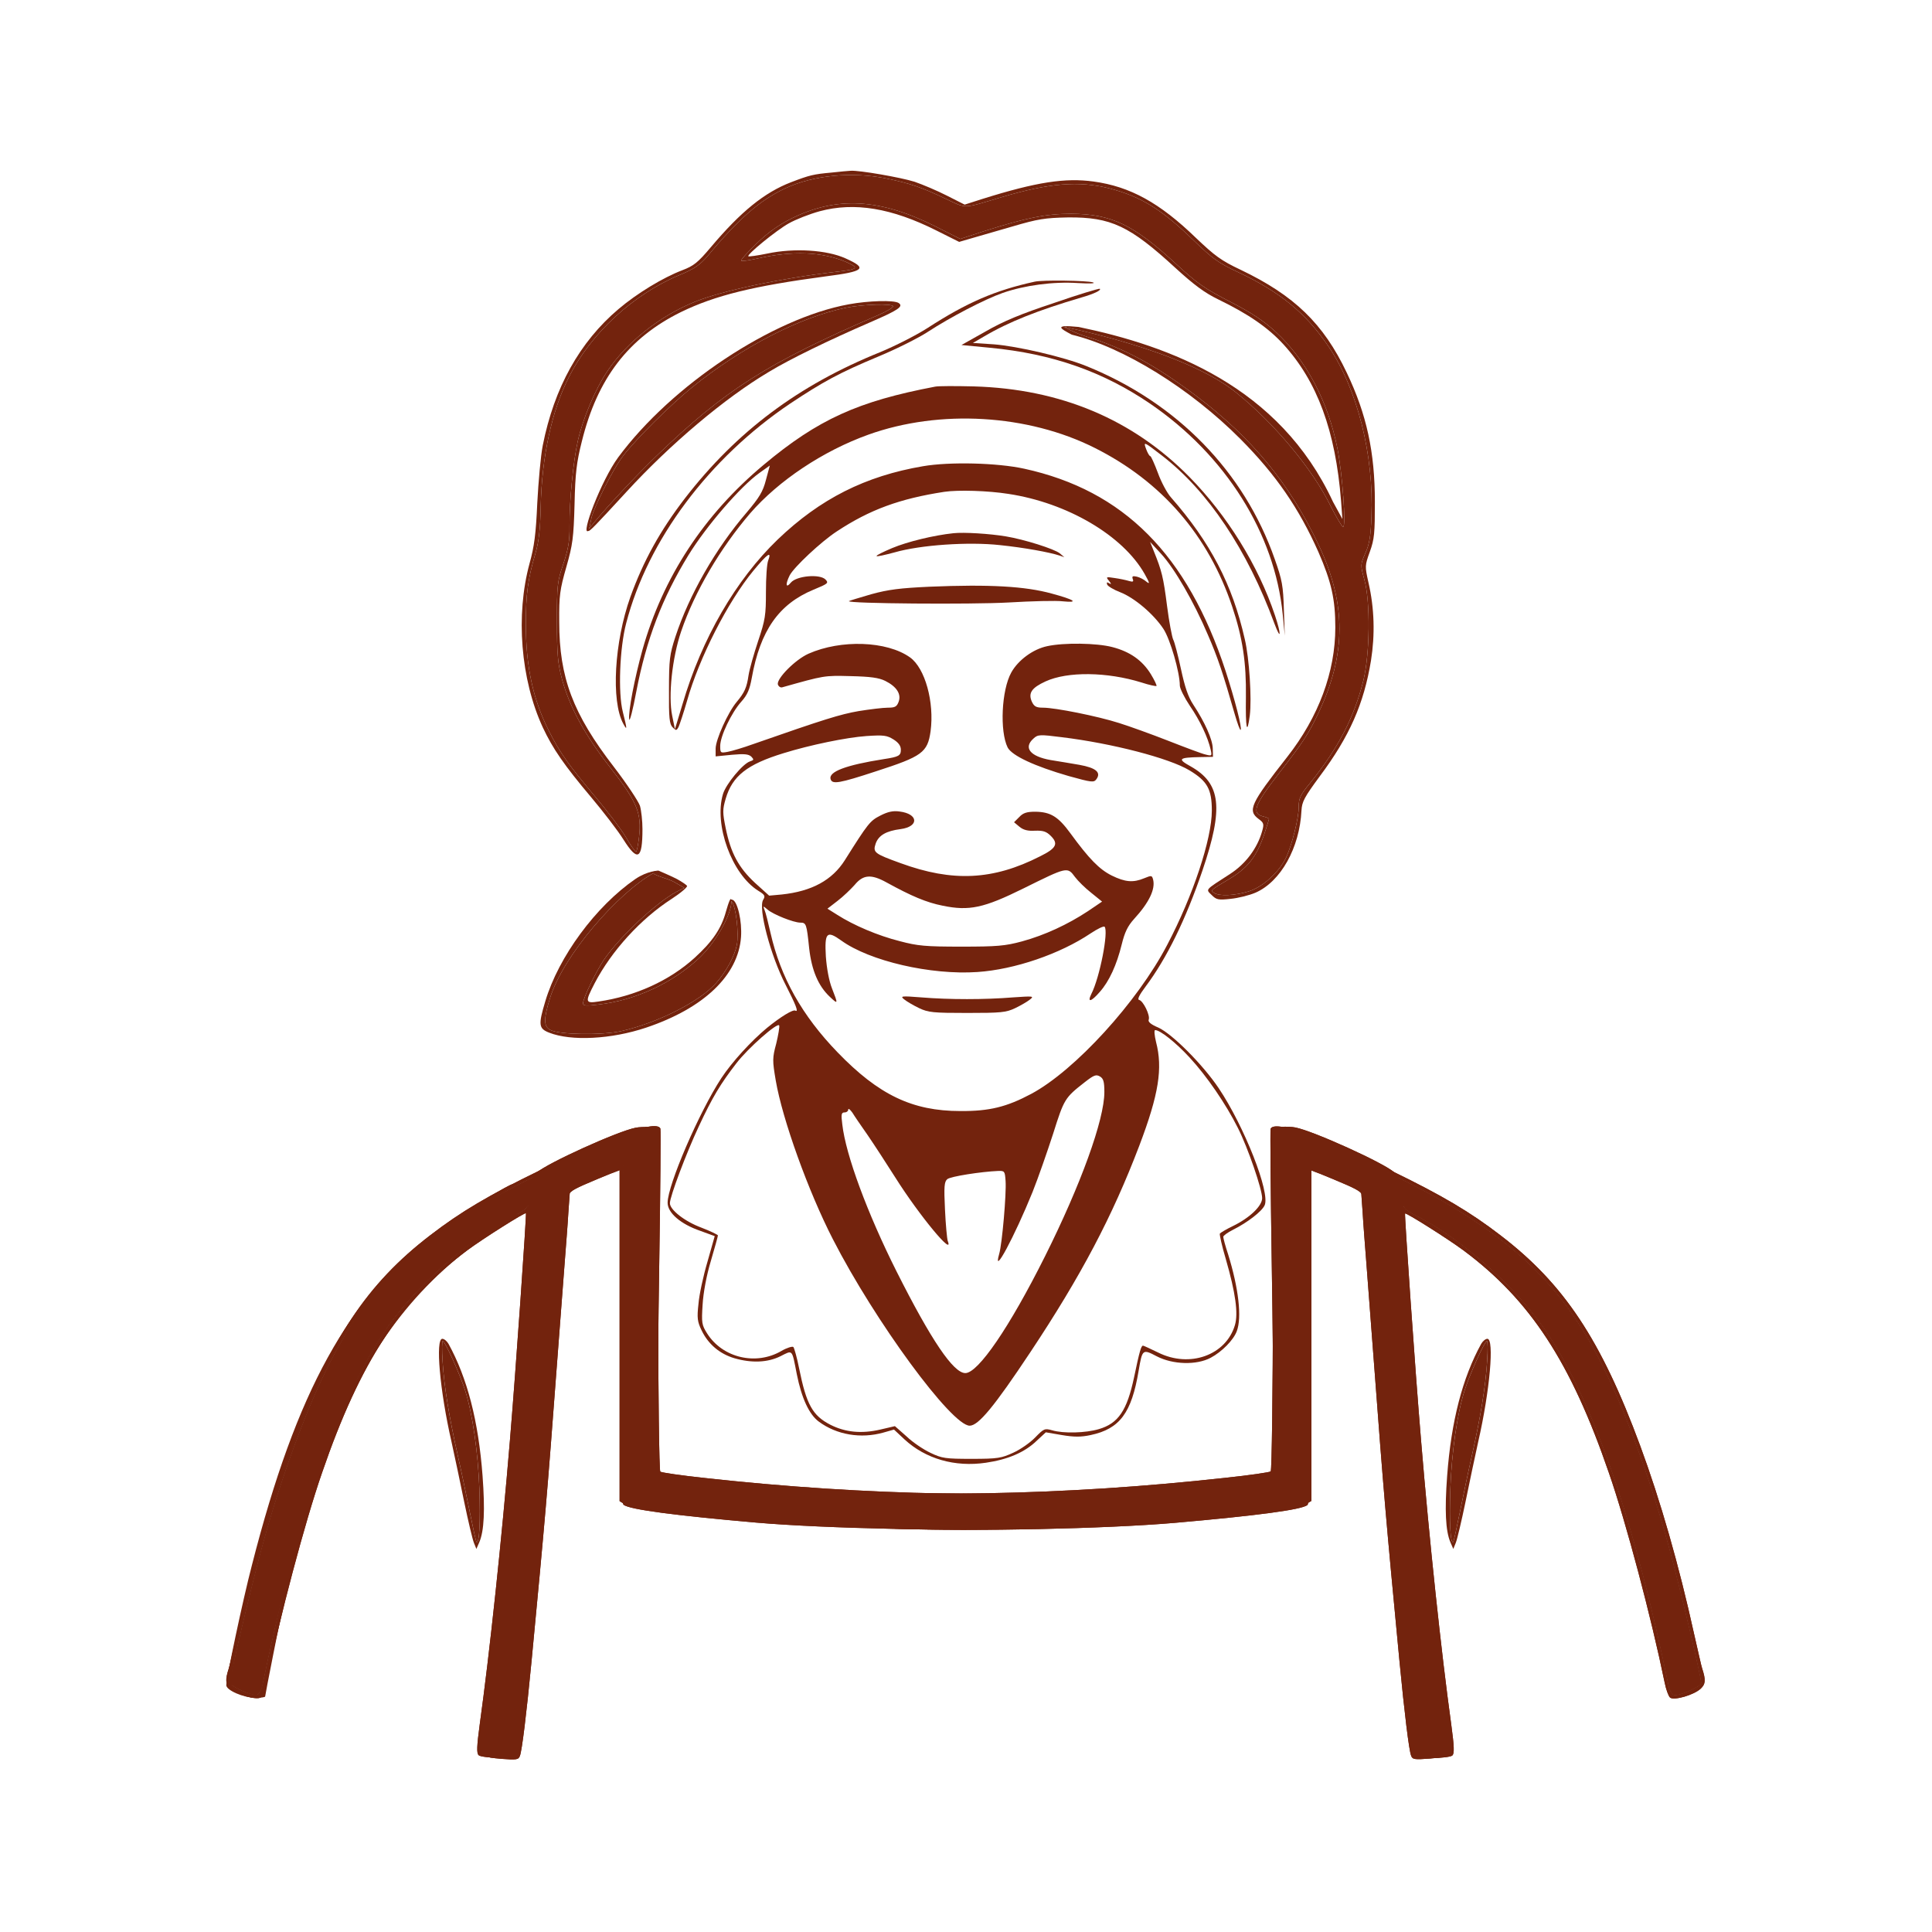 <svg width="1366" height="1366" viewBox="0 0 1366 1366" fill="none" xmlns="http://www.w3.org/2000/svg">
<path d="M587.628 122.041C575.179 123.172 572.431 123.819 559.335 128.831C540.419 136.106 523.767 149.687 502.749 174.585C493.372 185.74 490.462 188.004 482.378 191.075C468.798 196.249 450.367 207.405 437.271 218.56C409.948 241.679 391.841 274.014 383.757 314.918C382.302 322.193 380.685 340.462 379.877 355.66C378.907 377.486 377.775 386.378 374.38 398.503C364.518 434.88 368.075 480.311 383.757 514.262C390.871 529.46 398.954 541.1 417.87 563.573C426.439 573.758 436.786 587.177 440.828 593.644C450.852 609.488 454.247 607.71 454.247 586.207C454.247 580.549 453.439 573.112 452.469 569.716C451.337 566.483 443.091 554.034 434.038 542.232C405.098 504.723 395.398 479.017 395.398 439.73C395.236 420.976 395.883 416.773 400.409 400.929C404.936 385.085 405.583 380.234 406.23 356.468C406.715 334.48 407.685 326.72 411.403 312.008C422.397 267.547 444.385 238.931 481.408 220.662C505.659 208.86 532.659 202.231 583.586 195.441C611.394 191.884 613.658 189.782 597.814 182.668C584.556 176.686 561.599 175.231 542.521 179.273C535.407 180.728 529.426 181.537 529.102 181.213C527.809 180.082 548.988 162.782 557.719 157.932C562.569 155.184 572.431 151.304 579.545 149.363C604.119 142.735 630.472 147.1 661.998 162.944L678.166 171.028L687.058 168.441C691.908 166.986 705.004 163.267 716.159 160.034C733.782 154.86 738.794 154.052 754.961 153.729C785.518 153.405 798.775 159.711 831.271 189.62C844.205 201.423 851.804 207.081 861.181 211.608C882.845 222.117 896.588 231.656 907.42 243.458C931.348 269.649 944.282 304.732 948.162 354.043L949.132 366.977L942.503 354.851C904.509 273.004 826.906 244.509 762.64 231.171C747.483 229.958 752.334 231.171 752.334 231.171C752.334 231.171 836.607 247.5 873.792 277.409C900.791 299.074 927.791 331.247 940.886 357.923C944.928 365.845 948.809 372.474 949.617 372.474C951.88 372.636 949.132 334.642 945.575 316.858C938.946 283.715 923.426 254.452 902.085 234.727C893.678 226.967 885.271 221.309 869.911 213.386C851.966 204.171 846.469 200.453 830.786 185.902C801.038 158.579 785.518 151.304 757.386 151.142C739.602 151.142 725.375 154.052 696.273 163.267L678.974 168.926L661.028 159.872C621.903 140.31 591.67 138.693 559.82 154.375C550.443 159.064 543.168 164.238 534.922 172.16C528.455 178.465 523.605 183.8 524.09 184.285C524.575 184.77 529.587 184.123 535.246 182.83C560.305 177.171 581.161 177.98 598.299 185.255C607.838 189.459 606.867 190.429 590.862 192.207C552.06 196.734 510.186 205.626 491.27 213.386C466.373 223.41 442.93 242.164 429.349 262.535C420.78 275.308 411.888 296.487 408.493 312.008C405.26 326.235 402.511 354.851 402.673 371.989C402.835 382.336 401.865 387.995 398.308 398.665C393.943 411.437 393.781 413.863 393.781 439.73C393.781 462.85 394.428 469.317 397.338 480.149C402.835 500.197 413.505 519.759 431.613 542.879C450.528 567.13 453.762 574.89 451.822 591.866C451.175 597.524 450.205 602.213 449.72 602.213C449.073 602.213 445.84 597.686 442.606 592.028C439.373 586.531 429.349 573.273 420.295 562.603C402.188 541.1 395.721 531.885 388.284 517.172C376.805 494.538 371.793 471.095 371.793 441.185C371.793 420.329 373.248 409.174 378.583 391.228C381.009 382.821 381.979 374.252 382.302 358.085C383.11 323.002 390.062 290.505 402.188 266.739C417.709 235.698 447.78 208.051 480.438 194.471C490.947 190.105 494.666 187.519 500.162 181.213C522.15 154.699 537.509 141.441 555.132 133.196C575.179 123.819 602.502 121.232 626.915 126.244C643.244 129.639 651.166 132.226 668.142 140.31C683.986 147.747 679.944 147.747 708.399 139.34C741.542 129.478 762.883 127.699 784.386 133.196C806.859 139.016 821.409 148.07 844.044 170.058C857.624 183.153 861.666 186.064 875.57 192.53C904.833 206.273 923.426 221.47 939.27 244.913C959.641 274.823 971.443 321.547 969.664 365.199C969.179 379.103 968.209 384.923 965.299 391.228C965.257 391.326 965.216 391.422 965.175 391.517C961.901 399.156 961.778 399.441 964.653 409.821C969.018 425.503 968.533 462.365 964.006 480.957C957.377 507.472 946.222 528.813 926.497 553.387C919.384 561.956 918.252 564.381 918.252 570.363C918.252 578.609 913.564 597.039 909.36 606.255C904.348 616.764 892.546 627.434 882.522 630.344C872.983 633.254 861.989 633.739 858.433 631.314C855.684 629.536 855.846 629.374 868.133 622.099C882.199 613.854 888.342 606.093 894.001 589.441C895.779 584.105 897.234 579.417 897.234 578.932C897.234 578.609 895.456 577.8 893.354 577.315C884.624 575.213 886.726 569.393 904.186 546.92C921.324 524.771 924.881 519.436 932.156 504.238C951.88 462.526 952.042 426.958 932.318 385.246C911.947 342.079 885.432 309.906 846.145 280.158C816.236 257.685 794.248 245.883 767.087 237.638C759.165 235.051 752.334 231.171 752.334 231.171C752.334 231.171 763.934 231.171 762.64 231.171C744.452 229.352 749.706 232.343 757.79 236.627C794.49 245.519 841.618 274.823 877.025 310.391C902.246 335.774 918.414 359.378 932.156 390.258C941.372 411.437 944.12 423.725 944.12 443.611C944.12 475.137 932.318 506.825 910.168 535.118C884.139 568.261 881.875 573.112 889.959 579.094C893.516 581.68 893.839 582.65 892.384 587.662C888.989 599.788 880.744 610.782 869.75 617.895C851.481 629.698 852.451 628.566 856.816 632.931C860.049 636.165 861.504 636.488 870.073 635.518C875.247 635.033 883.169 633.093 887.696 631.153C905.48 623.392 918.899 599.465 920.192 573.112C920.516 566.806 922.294 563.573 933.126 548.86C954.144 520.729 964.329 497.61 969.341 467.053C972.251 448.784 971.766 430.03 967.563 411.922C964.976 400.282 964.976 399.959 968.533 390.096C971.766 381.204 972.09 376.839 972.09 354.851C972.09 319.606 966.269 292.93 952.204 263.505C935.713 228.746 915.019 208.86 877.187 190.752C863.445 184.285 858.918 180.89 845.66 168.279C819.954 143.382 799.098 131.903 773.23 128.346C753.183 125.597 732.812 128.669 694.657 140.633L682.046 144.675L669.597 138.37C662.645 134.813 652.298 130.448 646.639 128.508C636.939 125.436 607.191 120.262 601.371 120.747C600.077 120.747 593.934 121.394 587.628 122.041Z" fill="#73230D"/>
<path d="M752.334 231.171C752.334 231.171 836.607 247.5 873.792 277.409C900.791 299.074 927.791 331.247 940.886 357.923C944.928 365.845 948.809 372.474 949.617 372.474C951.88 372.636 949.132 334.642 945.575 316.858C938.946 283.715 923.426 254.452 902.085 234.727C893.678 226.967 885.271 221.309 869.911 213.386C851.966 204.171 846.469 200.453 830.786 185.902C801.038 158.579 785.518 151.304 757.386 151.142C739.602 151.142 725.375 154.052 696.273 163.267L678.974 168.926L661.028 159.872C621.903 140.31 591.67 138.693 559.82 154.375C550.443 159.064 543.168 164.238 534.922 172.16C528.455 178.465 523.605 183.8 524.09 184.285C524.575 184.77 529.587 184.123 535.246 182.83C560.305 177.171 581.161 177.98 598.299 185.255C607.838 189.459 606.867 190.429 590.862 192.207C552.06 196.734 510.186 205.626 491.27 213.386C466.373 223.41 442.93 242.164 429.349 262.535C420.78 275.308 411.888 296.487 408.493 312.008C405.26 326.235 402.511 354.851 402.673 371.989C402.835 382.336 401.865 387.995 398.308 398.665C393.943 411.437 393.781 413.863 393.781 439.73C393.781 462.85 394.428 469.317 397.338 480.149C402.835 500.197 413.505 519.759 431.613 542.879C450.528 567.13 453.762 574.89 451.822 591.866C451.175 597.524 450.205 602.213 449.72 602.213C449.073 602.213 445.84 597.686 442.606 592.028C439.373 586.531 429.349 573.273 420.295 562.603C402.188 541.1 395.721 531.885 388.284 517.172C376.805 494.538 371.793 471.095 371.793 441.185C371.793 420.329 373.248 409.174 378.583 391.228C381.009 382.821 381.979 374.252 382.302 358.085C383.11 323.002 390.062 290.505 402.188 266.739C417.709 235.698 447.78 208.051 480.438 194.471C490.947 190.105 494.666 187.519 500.162 181.213C522.15 154.699 537.509 141.441 555.132 133.196C575.179 123.819 602.502 121.232 626.915 126.244C643.244 129.639 651.166 132.226 668.142 140.31C683.986 147.747 679.944 147.747 708.399 139.34C741.542 129.478 762.883 127.699 784.386 133.196C806.859 139.016 821.409 148.07 844.044 170.058C857.624 183.153 861.666 186.064 875.57 192.53C904.833 206.273 923.426 221.47 939.27 244.913C959.641 274.823 971.443 321.547 969.664 365.199C969.179 379.103 968.209 384.923 965.299 391.228L965.175 391.517C961.901 399.156 961.778 399.441 964.653 409.821C969.018 425.503 968.533 462.365 964.006 480.957C957.377 507.472 946.222 528.813 926.497 553.387C919.384 561.956 918.252 564.381 918.252 570.363C918.252 578.609 913.564 597.039 909.36 606.255C904.348 616.764 892.546 627.434 882.522 630.344C872.983 633.254 861.989 633.739 858.433 631.314C855.684 629.536 855.846 629.374 868.133 622.099C882.199 613.854 888.342 606.093 894.001 589.441C895.779 584.105 897.234 579.417 897.234 578.932C897.234 578.609 895.456 577.8 893.354 577.315C884.624 575.213 886.726 569.393 904.186 546.92C921.324 524.771 924.881 519.436 932.156 504.238C951.88 462.526 952.042 426.958 932.318 385.246C911.947 342.079 885.432 309.906 846.145 280.158C816.236 257.685 794.248 245.883 767.087 237.638C759.165 235.051 752.334 231.171 752.334 231.171Z" fill="#73230D"/>
<path d="M731.518 199.159C703.548 205.303 683.662 213.871 655.693 231.979C647.609 237.153 632.573 244.751 622.388 248.955C564.347 272.398 520.856 305.056 484.318 352.265C466.696 375.222 454.893 396.563 445.678 422.108C434.361 453.958 431.936 495.508 440.666 511.675C443.576 517.011 443.414 515.556 440.343 503.268C436.947 490.011 438.079 458.161 442.768 440.539C457.965 381.851 501.294 323.972 558.688 285.331C581.808 269.972 593.286 263.667 620.771 252.188C634.028 246.691 649.711 238.769 655.854 234.727C671.698 224.38 696.111 211.608 709.045 207.081C724.404 201.746 744.614 198.997 762.074 200.129C770.481 200.614 775.008 200.453 772.745 199.644C768.541 198.351 737.177 197.866 731.518 199.159Z" fill="#73230D"/>
<path d="M745.261 214.195C721.818 221.956 709.369 227.129 696.759 234.404L679.783 243.943L699.992 245.883C743.968 250.087 779.859 262.697 813.326 285.493C866.678 322.032 901.277 377.163 906.935 434.395L908.39 449.431L907.744 430.839C907.259 414.348 906.612 410.306 901.277 395.27C879.612 333.349 832.08 284.685 768.057 258.817C752.213 252.35 719.231 244.752 702.741 243.458L687.867 242.488L695.627 237.961C713.088 227.614 733.944 219.369 764.662 210.315C773.716 207.728 778.889 205.141 777.596 204.171C777.111 203.848 762.56 208.213 745.261 214.195Z" fill="#73230D"/>
<path d="M600.077 215.165C546.078 225.027 474.941 272.236 437.11 323.325C424.984 339.816 410.272 378.941 415.931 375.384C416.14 375.259 416.354 374.719 416.567 373.944C417.182 371.72 417.795 367.564 418.274 365.765C419.891 359.298 432.421 333.025 440.667 322.193C449.882 310.229 473.971 286.302 489.169 274.014C524.252 245.56 565.479 224.219 598.137 217.59C610.101 215.165 631.28 214.518 631.442 216.62C631.442 217.428 626.754 220.338 620.933 222.764C542.036 256.877 512.773 275.469 463.624 322.84C445.887 340.001 420.946 367.323 416.567 373.944C416.037 374.746 415.809 375.244 415.931 375.384C416.739 376.031 420.781 371.827 443.092 347.576C473.81 314.11 512.45 281.451 543.491 263.02C558.365 253.967 586.335 240.386 615.113 227.937C635.322 219.207 639.041 216.62 635.322 214.195C631.927 212.093 614.143 212.578 600.077 215.165Z" fill="#73230D"/>
<path d="M416.567 373.944C417.182 371.72 417.795 367.564 418.274 365.765C419.891 359.298 432.421 333.025 440.667 322.193C449.882 310.229 473.971 286.302 489.169 274.014C524.252 245.56 565.479 224.219 598.137 217.59C610.101 215.165 631.28 214.518 631.442 216.62C631.442 217.428 626.754 220.338 620.933 222.764C542.036 256.877 512.773 275.469 463.624 322.84C445.887 340.001 420.946 367.323 416.567 373.944Z" fill="#73230D"/>
<path d="M661.19 273.368C606.706 283.715 578.413 296.487 539.934 328.66C497.737 363.905 468.636 408.204 454.247 459.455C448.75 479.179 444.062 503.43 444.87 508.604C445.193 510.705 447.457 501.975 449.882 489.041C456.995 452.018 468.151 422.916 486.744 392.522C499.354 371.989 523.605 343.858 537.024 334.319L544.3 329.145L541.551 339.331C539.449 347.576 536.863 351.78 527.97 362.288C505.983 387.833 487.229 420.653 477.528 450.239C473.486 462.688 473.001 466.245 473.001 487.748C472.84 507.795 473.325 511.999 475.588 514.262C478.013 516.687 478.336 516.687 479.792 513.939C480.6 512.16 483.348 503.915 485.774 495.508C494.342 465.113 514.552 425.503 532.659 403.515C542.683 391.39 545.755 389.288 543.168 396.24C542.198 398.503 541.551 408.527 541.551 418.551C541.551 434.88 541.066 438.275 536.054 453.149C532.982 462.365 529.911 473.197 529.264 477.4C527.97 486.131 526.515 489.526 520.857 496.316C514.713 503.592 505.983 522.993 505.983 529.298V534.795L517.462 533.663C526.192 532.855 529.264 533.178 531.204 534.957C533.144 537.058 533.144 537.382 530.234 538.352C525.222 539.968 513.258 554.357 511.156 561.471C504.689 583.135 517.462 618.219 536.216 629.859C540.743 632.608 541.228 633.578 539.611 636.165C535.893 641.985 544.785 675.613 555.455 696.307C562.569 710.211 564.832 715.87 562.407 714.577C560.79 713.445 551.898 718.942 542.359 726.702C531.204 735.918 517.462 750.953 510.025 762.27C494.342 786.198 472.031 837.934 472.031 850.383C472.031 857.497 481.085 865.419 495.151 870.269L505.336 873.987L500.163 892.257C497.252 902.119 494.342 915.538 493.857 921.843C492.725 931.867 493.049 934.453 496.121 940.759C500.809 950.459 508.893 957.25 519.24 960.321C531.527 963.878 542.845 963.393 551.898 958.866C560.629 954.501 559.82 953.531 563.377 971.639C566.772 988.614 572.108 1000.09 578.898 1005.11C591.508 1014.48 608.646 1017.39 624.652 1012.87L632.089 1010.76L639.526 1017.72C654.4 1031.46 675.094 1037.44 697.082 1034.21C712.602 1031.94 724.405 1026.93 732.973 1018.69L739.44 1012.7L750.758 1014.64C759.488 1016.1 764.338 1016.1 771.129 1014.64C791.661 1010.28 800.068 999.123 805.08 969.052C807.667 953.854 807.829 953.693 818.014 959.028C829.331 964.848 845.984 965.333 856.007 959.998C863.93 955.794 872.175 947.387 874.438 941.244C878.157 931.543 875.732 910.687 868.295 886.76C866.355 880.939 864.9 875.442 864.9 874.472C864.9 873.664 867.971 871.401 871.852 869.46C881.875 864.449 892.223 856.527 894.163 852.161C898.204 843.269 879.774 796.384 861.666 769.384C850.349 752.57 828.685 730.906 818.984 726.54C813.649 724.277 811.547 722.499 812.194 720.882C813.326 717.972 808.314 707.625 805.403 706.978C803.948 706.655 805.565 703.421 809.93 697.601C824.966 677.553 838.385 650.069 850.187 615.47C865.223 571.172 863.283 554.034 841.942 541.909C832.241 536.573 833.211 535.603 848.732 535.28L857.624 535.118L857.463 529.136C857.301 522.669 851.804 510.544 843.72 498.256C840.002 492.598 837.738 485.808 834.99 473.035C832.888 463.335 830.463 453.958 829.493 452.179C828.685 450.563 826.583 439.73 825.128 428.252C822.541 408.042 821.409 403.515 815.751 389.611L813.164 383.144L820.924 391.551C830.463 401.899 844.205 425.665 854.067 448.946C861.019 464.952 864.738 476.107 872.983 504.885C874.923 511.514 876.702 516.526 877.187 516.041C878.319 514.909 873.145 494.7 866.516 474.329C839.517 392.037 794.41 346.768 724.243 331.409C705.165 327.205 671.376 326.397 652.621 329.63C611.718 336.582 579.868 352.75 549.958 381.366C520.21 409.982 496.121 451.533 482.54 497.933L477.205 515.556L475.265 506.017C472.355 492.113 475.265 465.113 481.57 446.521C491.109 418.389 509.216 387.671 530.396 362.935C550.443 339.816 581.97 318.798 613.981 307.319C664.424 289.212 726.83 292.93 774.039 316.696C821.409 340.462 854.391 378.618 871.205 428.898C878.642 451.048 881.229 468.67 880.905 492.76C880.582 514.909 881.714 520.729 883.654 505.855C885.109 494.053 883.33 465.437 880.097 451.856C871.367 413.216 855.684 383.306 827.876 351.618C825.128 348.546 820.924 340.624 818.661 334.319C816.236 327.852 813.811 322.517 813.325 322.517C812.679 322.517 811.385 320.253 810.415 317.666C808.314 312.008 808.475 312.008 821.248 321.87C854.067 347.091 881.875 388.641 901.115 441.024C905.803 453.473 905.965 448.622 901.438 435.042C889.636 399.797 867.648 364.39 840.972 337.229C800.877 296.487 749.788 274.984 688.675 273.206C675.741 272.883 663.454 272.883 661.19 273.368ZM712.926 349.193C754.638 355.498 793.925 378.618 809.284 405.779C812.84 412.084 813.164 413.378 810.577 411.276C808.96 409.821 805.888 408.204 803.787 407.719C800.877 407.072 800.23 407.396 800.877 409.336C801.685 411.276 801.038 411.599 798.29 410.791C796.188 410.144 791.661 409.174 788.104 408.689C781.961 407.719 781.799 407.881 784.062 410.629C785.841 412.892 786.003 413.377 784.224 412.407C782.769 411.437 782.284 411.599 782.769 413.216C783.092 414.348 787.296 416.934 791.984 418.713C802.008 422.593 815.589 434.072 822.541 444.581C827.391 451.856 834.181 475.46 834.181 484.676C834.181 486.778 837.415 493.245 841.295 499.065C848.409 509.412 854.067 521.376 856.007 530.106C856.978 534.471 856.816 534.633 852.451 533.501C850.026 533.016 838.062 528.49 826.098 523.801C814.134 519.112 798.451 513.454 791.176 511.19C775.979 506.34 746.069 500.358 737.5 500.358C732.65 500.358 731.195 499.55 729.578 496.155C726.83 490.011 729.417 486.293 739.279 481.766C754.799 474.652 782.769 474.975 807.182 482.574C812.517 484.352 817.367 485.323 817.691 484.999C818.014 484.676 816.236 480.796 813.649 476.592C807.667 466.892 798.936 460.748 786.488 457.515C775.332 454.604 752.213 454.281 740.41 456.868C730.387 458.97 719.878 466.73 715.028 475.46C708.076 487.909 706.782 517.011 712.441 528.49C715.513 534.31 731.518 541.747 755.608 548.699C771.937 553.226 773.392 553.387 775.17 550.962C778.727 546.112 774.847 542.879 763.206 540.777C757.386 539.807 748.171 538.19 742.836 537.382C728.285 534.795 723.435 528.651 730.71 522.184C733.782 519.274 735.237 519.274 750.596 521.214C786.488 525.579 826.744 536.088 840.972 544.657C853.582 552.256 856.816 557.914 856.816 573.112C856.816 593.159 843.559 633.254 825.289 668.014C804.272 708.433 759.973 756.935 729.093 773.426C711.794 782.641 699.507 785.713 678.974 785.552C645.023 785.552 621.257 774.073 592.317 744.163C567.096 718.133 551.898 690.972 544.785 659.607C543.168 652.494 541.389 645.218 540.581 643.44C539.449 640.368 539.449 640.368 542.683 643.117C546.563 646.512 561.114 652.332 565.802 652.332C570.006 652.332 570.329 653.14 572.108 670.44C573.886 686.122 578.575 697.116 586.658 704.714C592.64 710.373 592.64 710.05 588.275 698.894C586.173 693.559 584.556 684.99 583.91 676.26C582.94 659.284 584.556 657.667 594.742 664.943C614.79 679.493 658.118 689.517 691.1 687.254C717.453 685.475 749.464 674.481 771.129 659.931C775.979 656.697 780.344 654.595 780.991 655.242C783.901 658.476 777.596 691.134 771.614 702.774C768.542 709.08 771.452 708.433 777.596 701.319C784.224 693.882 789.559 682.242 793.116 667.691C795.218 659.122 797.32 654.757 801.847 649.745C812.517 638.105 817.044 628.566 815.266 621.776C814.457 618.865 814.134 618.865 808.96 620.967C801.2 624.201 795.541 623.716 786.003 619.027C777.272 614.662 769.997 607.225 756.901 589.279C748.171 577.315 742.836 574.082 732.003 573.92C726.021 573.92 723.435 574.728 720.686 577.638L716.968 581.357L720.848 584.59C723.596 586.854 726.83 587.662 731.842 587.339C737.5 587.177 739.764 587.824 742.997 591.057C748.494 596.554 746.877 599.788 735.399 605.446C702.094 622.422 673.477 623.716 636.777 610.297C618.023 603.506 617.053 602.698 619.155 596.393C621.257 590.572 626.592 587.501 636.777 586.207C650.035 584.429 649.388 575.375 635.969 573.758C631.442 573.112 627.723 573.92 622.388 576.668C615.113 580.387 613.82 582.004 597.329 608.195C588.437 622.261 574.048 630.183 552.707 632.446L543.815 633.254L533.791 624.201C522.15 613.369 516.653 603.021 513.096 585.561C510.833 574.405 510.833 572.465 513.096 564.705C517.785 548.699 528.132 540.453 554 532.531C572.754 526.711 598.622 521.376 612.688 520.406C624.813 519.597 627.077 519.921 631.765 522.831C635.322 525.094 636.939 527.358 636.939 530.106C636.939 534.31 635.484 535.118 624.813 536.735C598.137 540.938 585.527 545.627 587.305 550.962C588.437 554.681 593.449 553.872 619.478 545.304C651.975 534.795 655.855 532.046 657.957 517.011C660.705 496.478 654.076 472.389 643.406 464.79C627.077 453.149 594.58 452.018 571.623 462.203C562.245 466.407 549.15 479.664 549.958 483.867C550.443 485.323 551.737 486.293 553.03 485.969C582.94 477.562 582.616 477.562 601.371 478.047C615.436 478.371 621.418 479.179 625.945 481.442C634.029 485.484 637.424 490.819 635.322 496.316C634.029 499.712 632.735 500.358 627.723 500.358C624.328 500.358 615.113 501.49 607.029 502.783C594.095 505.047 583.101 508.442 532.659 526.064C525.545 528.651 517.3 531.076 514.552 531.561C509.378 532.531 509.216 532.37 509.216 527.358C509.216 520.568 517.138 503.915 524.09 496.155C528.456 491.304 530.072 487.424 531.527 479.341C537.509 445.874 550.605 427.12 575.179 416.934C585.365 412.731 586.012 412.246 583.748 409.821C579.868 405.617 563.215 407.072 559.174 411.922C555.617 416.288 555.132 413.216 558.365 406.749C561.437 400.929 580.515 382.983 591.67 375.707C614.951 360.348 636.131 352.588 667.657 347.738C677.357 346.283 698.698 346.929 712.926 349.193ZM760.135 620.159C762.236 622.907 767.248 627.919 771.614 631.314L779.212 637.458L769.188 644.248C754.961 653.625 738.632 661.224 722.626 665.589C710.662 668.823 705.004 669.308 679.783 669.308C654.4 669.308 648.903 668.823 636.131 665.428C620.771 661.547 603.634 654.272 591.993 646.835L585.041 642.47L592.155 636.973C596.197 633.901 601.532 628.728 604.281 625.656C610.263 618.38 615.921 617.895 626.753 623.877C644.376 633.578 655.046 638.105 666.525 640.368C685.28 644.248 695.627 641.985 723.435 628.243C754.799 612.722 754.638 612.722 760.135 620.159ZM548.826 737.858C546.078 748.043 546.078 749.822 548.503 764.049C553.192 791.372 571.461 842.299 588.922 876.251C618.67 934.292 672.831 1008.02 685.603 1008.02C691.746 1008.02 702.902 994.596 728.447 956.118C764.338 902.119 786.488 860.083 805.565 809.964C819.307 773.749 822.218 755.318 817.367 736.726C816.236 732.037 815.912 728.319 816.721 728.319C820.277 728.319 831.271 737.049 840.972 747.558C853.259 760.815 866.84 780.701 875.247 797.515C882.36 811.581 892.384 840.844 892.384 847.149C892.384 852.646 883.654 861.053 871.69 866.874C867.001 869.137 862.959 871.562 862.474 872.209C862.151 872.856 863.93 880.939 866.678 890.155C873.63 914.244 875.57 928.633 873.145 936.879C866.84 958.22 841.133 967.435 818.822 956.28C813.487 953.693 808.637 951.429 808.152 951.429C806.859 951.429 805.727 955.148 801.847 973.74C796.835 997.345 790.691 1006.4 776.949 1010.44C767.733 1013.19 751.889 1013.67 743.806 1011.25C738.632 1009.79 737.985 1010.12 732.003 1016.26C728.447 1019.98 721.495 1024.83 716.483 1027.09C708.076 1030.97 705.489 1031.46 687.058 1031.46C668.627 1031.46 666.04 1031.13 657.957 1027.25C653.106 1024.99 645.346 1019.82 640.981 1015.61L632.735 1008.34L622.388 1010.76C609.131 1013.84 597.652 1012.7 587.143 1007.37C574.533 1000.9 570.167 993.141 564.994 967.435C563.539 959.998 561.599 953.208 560.952 952.399C560.305 951.753 556.425 952.884 552.545 955.148C534.599 965.657 510.995 960.16 500.001 942.861C496.121 936.717 495.959 935.262 496.767 922.49C497.252 914.083 499.516 901.795 502.588 891.61C505.336 882.233 507.6 874.149 507.6 873.502C507.6 873.017 502.264 870.431 495.959 868.005C484.157 863.64 473.648 855.395 473.648 850.706C473.648 846.018 485.288 815.138 494.019 796.545C503.719 775.689 509.54 766.151 520.533 751.923C528.779 741.091 550.12 722.337 550.928 725.085C551.252 726.055 550.282 731.876 548.826 737.858ZM780.829 772.133C780.829 791.695 764.177 837.611 738.794 888.376C713.734 938.495 691.585 970.83 682.531 970.83C674.124 970.83 658.442 947.711 633.867 898.885C613.334 857.982 597.975 816.593 595.55 795.09C594.58 787.815 594.904 786.522 597.167 786.522C598.622 786.522 599.754 785.552 599.754 784.42C599.754 783.45 601.047 784.42 602.664 786.683C604.119 789.108 609.131 796.384 613.658 802.851C618.185 809.479 626.915 822.898 633.059 832.599C649.873 859.275 674.771 889.346 670.082 877.382C669.597 875.927 668.627 865.904 668.142 855.233C667.334 838.904 667.657 835.509 669.759 833.73C671.861 831.79 693.848 828.395 705.65 827.91C710.339 827.749 710.501 828.072 710.986 835.024C711.632 843.754 708.561 879.484 706.459 886.598C701.609 903.574 717.291 874.311 730.063 842.784C733.943 833.084 740.41 814.491 744.614 801.557C752.374 776.983 752.859 776.174 766.925 765.181C773.554 760.007 775.009 759.522 777.757 761.139C780.182 762.594 780.829 764.857 780.829 772.133Z" fill="#73230D"/>
<path d="M674.124 377.001C660.22 378.456 641.628 382.983 630.795 387.51C624.328 390.258 619.316 392.683 619.801 393.168C620.125 393.653 625.783 392.36 632.412 390.581C650.843 385.246 684.956 382.983 706.944 385.408C724.081 387.186 741.866 390.42 749.303 392.845L752.536 393.977L749.303 391.228C745.584 388.156 724.081 381.366 711.309 379.264C699.83 377.324 681.399 376.192 674.124 377.001Z" fill="#73230D"/>
<path d="M657.148 414.833C636.616 415.803 628.208 416.773 615.921 420.168C607.676 422.593 600.562 424.695 600.239 425.018C598.46 426.796 687.381 427.443 712.926 425.988C729.417 425.018 746.877 424.533 751.728 425.18C763.045 426.311 759.811 424.048 743.644 419.683C724.89 414.509 699.668 413.054 657.148 414.833Z" fill="#73230D"/>
<path d="M639.364 706.655C641.142 708.11 645.831 710.858 649.873 712.798C656.34 715.87 659.897 716.193 683.824 716.193C707.752 716.193 711.309 715.87 717.776 712.798C721.818 710.858 726.506 708.11 728.285 706.655C731.357 704.229 730.387 704.229 716.159 705.2C696.435 706.816 670.891 706.816 651.49 705.2C637.101 704.068 636.292 704.229 639.364 706.655Z" fill="#73230D"/>
<path d="M461.927 617.37C463.059 619.148 472.516 621.29 476.558 623.553L483.834 627.757L478.337 630.505C464.433 637.781 437.918 662.517 426.924 678.684C421.266 687.091 412.212 705.846 412.212 709.402C412.212 711.181 414.475 711.343 423.529 710.211C449.397 707.139 474.941 695.337 494.019 677.714C506.306 666.235 517.421 645.946 517.098 637.377C517.096 637.331 517.094 637.286 517.092 637.243C516.9 633.112 515.178 637.852 513.258 644.571C510.025 656.535 503.719 665.75 491.109 677.229C473.325 693.397 449.074 704.391 423.206 708.109C413.667 709.564 413.505 708.594 420.457 695.175C432.421 672.217 453.115 649.583 474.941 635.517C481.408 631.314 486.259 627.11 485.774 626.302C485.127 625.494 482.055 623.392 478.822 621.613C475.588 619.835 465.565 615.551 465.565 615.551C465.565 615.551 453.035 618.017 461.927 617.37Z" fill="#73230D"/>
<path d="M449.235 621.492C421.265 640.731 394.912 676.461 385.535 707.988C380.523 724.64 380.847 727.227 388.284 730.137C403.804 736.281 432.259 734.826 456.834 726.58C497.737 712.838 521.988 689.557 523.928 662.557C524.737 651.402 521.503 637.336 517.946 636.204C516.169 635.612 515.884 635.834 517.092 637.243C517.203 637.372 517.326 637.51 517.461 637.66C520.372 641.216 522.473 659.647 521.018 667.893C519.402 675.976 513.743 686.485 506.468 694.892C494.827 708.149 465.079 723.185 439.373 729.005C425.469 732.077 395.236 731.592 389.092 728.197C384.404 725.772 384.242 720.598 388.769 706.048C397.984 675.653 436.868 631.435 461.927 617.37C466.777 614.621 465.565 615.551 465.565 615.551C465.565 615.551 457.804 615.672 449.235 621.492Z" fill="#73230D"/>
<path d="M476.558 623.553C472.516 621.29 463.059 619.148 461.927 617.37C436.868 631.435 397.984 675.653 388.769 706.048C384.242 720.598 384.404 725.772 389.092 728.197C395.236 731.592 425.469 732.077 439.373 729.005C465.079 723.185 494.827 708.149 506.468 694.892C513.743 686.485 519.402 675.976 521.018 667.893C522.473 659.647 520.372 641.216 517.461 637.66C517.326 637.51 517.203 637.372 517.092 637.243C517.094 637.286 517.096 637.331 517.098 637.377C517.421 645.946 506.306 666.235 494.019 677.714C474.941 695.337 449.397 707.139 423.529 710.211C414.475 711.343 412.212 711.181 412.212 709.402C412.212 705.846 421.266 687.091 426.924 678.684C437.918 662.517 464.433 637.781 478.337 630.505L483.834 627.757L476.558 623.553Z" fill="#73230D"/>
<path d="M449.397 797.354C436.786 799.779 386.506 822.575 379.554 829.042C374.865 833.407 374.218 836.964 372.602 868.976C370.823 904.221 361.769 1019.66 357.243 1067.19C355.464 1085.78 353.201 1109.39 352.392 1119.57C350.291 1143.18 339.62 1232.74 338.65 1236.14C337.195 1240.5 341.883 1242.6 354.494 1243.57C365.165 1244.38 366.62 1244.22 367.59 1241.47C369.045 1237.92 372.278 1211.56 375.835 1174.38C385.374 1074.3 386.991 1055.39 393.619 966.788C395.883 936.555 398.469 903.089 399.278 892.418C400.086 881.748 401.38 865.904 401.865 857.173L402.996 841.329L410.433 837.449C414.475 835.509 422.397 831.952 428.056 829.689L438.08 825.485V943.346V1061.37L441.798 1063.63C450.205 1069.13 540.743 1077.21 635.322 1080.93C687.705 1082.87 781.799 1080.93 830.463 1076.73C887.696 1071.71 920.192 1067.51 924.396 1064.12C926.012 1062.82 926.336 1039.22 926.012 944.639C925.689 879.969 925.527 826.94 925.527 826.94C925.527 826.94 929.246 828.395 933.611 830.012C938.138 831.79 946.545 835.347 952.527 837.934C962.227 842.299 963.359 843.431 964.167 848.281C964.652 851.191 966.593 877.544 968.371 906.969C970.149 936.232 972.413 968.729 973.221 978.914C974.03 989.099 975.485 1007.37 976.455 1019.33C980.335 1068 983.407 1099.52 991.975 1180.2C998.119 1238.4 998.442 1240.66 999.574 1241.96C1001.68 1243.9 1024.8 1243.25 1026.9 1241.15C1028.35 1239.69 1028.19 1234.84 1026.09 1219.32C1019.14 1169.2 1010.57 1089.01 1004.75 1018.52C1000.54 968.405 992.946 858.467 993.431 857.982C994.077 857.173 1023.99 876.089 1034.66 884.011C1081.87 919.095 1110.64 963.07 1137.48 1041.16C1149.77 1076.4 1167.55 1143.82 1176.93 1189.41C1177.9 1194.43 1179.68 1199.28 1180.81 1200.25C1183.56 1202.51 1197.63 1198.47 1202.48 1193.94C1205.87 1190.71 1206.19 1187.96 1203.45 1179.55C1202.96 1178.26 1200.54 1167.26 1197.79 1155.3C1187.12 1106.64 1173.86 1060.56 1159.63 1022.08C1131.99 947.226 1105.79 907.777 1061.01 873.502C1039.35 856.85 1019.95 845.371 983.73 827.749C932.479 802.689 900.791 791.857 898.366 798.162C898.043 799.294 898.366 842.138 899.174 893.227C900.63 986.351 900.468 1039.22 898.689 1041C897.396 1042.29 854.067 1047.79 822.056 1050.7C724.081 1059.59 613.011 1057.65 498.707 1045.04C481.893 1043.26 467.504 1041.16 466.858 1040.51C466.049 1039.87 465.403 984.896 465.241 918.286L464.756 797.031L459.097 796.869C456.025 796.707 451.66 796.869 449.397 797.354ZM462.654 919.741C462.977 986.836 463.462 1042.13 463.948 1042.61C465.726 1044.23 520.533 1050.21 573.078 1054.25C615.436 1057.65 725.86 1058.94 771.128 1056.68C808.799 1054.74 857.301 1050.21 884.947 1046.01C893.839 1044.72 901.438 1043.58 901.761 1043.58C902.246 1043.58 902.085 988.614 901.6 921.52C900.63 813.198 900.791 799.294 902.893 798.324C910.33 795.575 989.874 830.82 1026.57 853.131C1088.98 891.125 1119.21 927.663 1149.12 1001.55C1160.76 1030.65 1171.11 1061.21 1180.16 1094.51C1187.76 1122.32 1202.8 1185.7 1202.8 1189.9C1202.8 1192.32 1187.44 1199.28 1183.72 1198.47C1182.27 1198.14 1180.65 1195.56 1179.84 1192.32C1156.07 1076.57 1127.3 992.98 1094.48 943.184C1073.78 911.658 1034.33 876.251 1001.19 859.437C997.472 857.658 994.077 855.395 993.431 854.425C990.844 850.221 990.197 854.101 991.167 867.682C991.814 875.928 993.269 895.49 994.239 911.011C996.664 950.783 1004.42 1047.63 1007.33 1076.73C1013.48 1138.32 1020.11 1195.4 1024.15 1223.04C1025.93 1234.84 1025.93 1238.56 1024.47 1239.53C1023.34 1240.34 1017.84 1240.66 1012.02 1240.5L1001.51 1240.02L999.574 1226.28C992.945 1179.07 979.527 1034.21 973.221 943.346C965.946 836.964 966.593 843.108 962.874 840.683C959.317 838.257 926.497 823.707 924.881 823.707C924.396 823.707 923.911 877.059 923.911 942.376C923.911 1007.69 923.426 1061.53 922.779 1062.18C919.222 1065.73 843.073 1074.14 783.254 1077.54C745.099 1079.64 604.442 1078.18 564.994 1075.27C510.186 1071.23 471.385 1067.51 452.469 1064.44C442.607 1062.98 441.475 1062.34 440.666 1058.46C440.181 1056.03 440.02 1001.87 440.505 938.01C440.99 874.311 440.99 822.09 440.666 822.09C440.181 822.09 431.128 825.809 420.619 830.335L401.218 838.419L400.248 847.635C399.278 856.365 397.338 882.394 389.577 987.806C383.434 1071.39 369.206 1223.69 366.135 1238.4C365.488 1241.31 364.518 1241.63 353.686 1240.83L341.883 1240.02L342.369 1233.55C342.53 1229.99 344.147 1214.64 345.925 1199.6C357.081 1105.67 370.5 950.621 375.997 854.748C376.004 854.63 376.01 854.513 376.017 854.396C377.129 835.341 377.158 834.838 381.979 830.82C393.458 821.12 447.133 798.162 458.612 797.839H462.331L462.654 919.741Z" fill="#73230D"/>
<path d="M449.397 797.354C436.786 799.779 386.506 822.575 379.554 829.042C374.865 833.407 374.218 836.964 372.602 868.976C370.823 904.221 361.769 1019.66 357.243 1067.19C355.464 1085.78 353.201 1109.39 352.392 1119.57C350.291 1143.18 339.62 1232.74 338.65 1236.14C337.195 1240.5 341.883 1242.6 354.494 1243.57C365.165 1244.38 366.62 1244.22 367.59 1241.47C369.045 1237.92 372.278 1211.56 375.835 1174.38C385.374 1074.3 386.991 1055.39 393.619 966.788C395.883 936.555 398.469 903.089 399.278 892.418C400.086 881.748 401.38 865.904 401.865 857.173L402.996 841.329L410.433 837.449C414.475 835.509 422.397 831.952 428.056 829.689L438.08 825.485V943.346V1061.37L441.798 1063.63C450.205 1069.13 540.743 1077.21 635.322 1080.93C687.705 1082.87 781.799 1080.93 830.463 1076.73C887.696 1071.71 920.192 1067.51 924.396 1064.12C926.012 1062.82 926.336 1039.22 926.012 944.639C925.689 879.969 925.527 826.94 925.527 826.94C925.527 826.94 929.246 828.395 933.611 830.012C938.138 831.79 946.545 835.347 952.527 837.934C962.227 842.299 963.359 843.431 964.167 848.281C964.652 851.191 966.593 877.544 968.371 906.969C970.149 936.232 972.413 968.729 973.221 978.914C974.03 989.099 975.485 1007.37 976.455 1019.33C980.335 1068 983.407 1099.52 991.975 1180.2C998.119 1238.4 998.442 1240.66 999.574 1241.96C1001.68 1243.9 1024.8 1243.25 1026.9 1241.15C1028.35 1239.69 1028.19 1234.84 1026.09 1219.32C1019.14 1169.2 1010.57 1089.01 1004.75 1018.52C1000.54 968.405 992.946 858.467 993.431 857.982C994.077 857.173 1023.99 876.089 1034.66 884.011C1081.87 919.095 1110.64 963.07 1137.48 1041.16C1149.77 1076.4 1167.55 1143.82 1176.93 1189.41C1177.9 1194.43 1179.68 1199.28 1180.81 1200.25C1183.56 1202.51 1197.63 1198.47 1202.48 1193.94C1205.87 1190.71 1206.19 1187.96 1203.45 1179.55C1202.96 1178.26 1200.54 1167.26 1197.79 1155.3C1187.12 1106.64 1173.86 1060.56 1159.63 1022.08C1131.99 947.226 1105.79 907.777 1061.01 873.502C1039.35 856.85 1019.95 845.371 983.73 827.749C932.479 802.689 900.791 791.857 898.366 798.162C898.043 799.294 898.366 842.138 899.174 893.227C900.63 986.351 900.468 1039.22 898.689 1041C897.396 1042.29 854.067 1047.79 822.056 1050.7C724.081 1059.59 613.011 1057.65 498.707 1045.04C481.893 1043.26 467.504 1041.16 466.858 1040.51C466.049 1039.87 465.403 984.896 465.241 918.286L464.756 797.031L459.097 796.869C456.025 796.707 451.66 796.869 449.397 797.354ZM462.654 919.741C462.977 986.836 463.462 1042.13 463.948 1042.61C465.726 1044.23 520.533 1050.21 573.078 1054.25C615.436 1057.65 725.86 1058.94 771.128 1056.68C808.799 1054.74 857.301 1050.21 884.947 1046.01C893.839 1044.72 901.438 1043.58 901.761 1043.58C902.246 1043.58 902.085 988.614 901.6 921.52C900.63 813.198 900.791 799.294 902.893 798.324C910.33 795.575 989.874 830.82 1026.57 853.131C1088.98 891.125 1119.21 927.663 1149.12 1001.55C1160.76 1030.65 1171.11 1061.21 1180.16 1094.51C1187.76 1122.32 1202.8 1185.7 1202.8 1189.9C1202.8 1192.32 1187.44 1199.28 1183.72 1198.47C1182.27 1198.14 1180.65 1195.56 1179.84 1192.32C1156.07 1076.57 1127.3 992.98 1094.48 943.184C1073.78 911.658 1034.33 876.251 1001.19 859.437C997.472 857.658 994.077 855.395 993.431 854.425C990.844 850.221 990.197 854.101 991.167 867.682C991.814 875.928 993.269 895.49 994.239 911.011C996.664 950.783 1004.42 1047.63 1007.33 1076.73C1013.48 1138.32 1020.11 1195.4 1024.15 1223.04C1025.93 1234.84 1025.93 1238.56 1024.47 1239.53C1023.34 1240.34 1017.84 1240.66 1012.02 1240.5L1001.51 1240.02L999.574 1226.28C992.945 1179.07 979.527 1034.21 973.221 943.346C965.946 836.964 966.593 843.108 962.874 840.683C959.317 838.257 926.497 823.707 924.881 823.707C924.396 823.707 923.911 877.059 923.911 942.376C923.911 1007.69 923.426 1061.53 922.779 1062.18C919.222 1065.73 843.073 1074.14 783.254 1077.54C745.099 1079.64 604.442 1078.18 564.994 1075.27C510.186 1071.23 471.385 1067.51 452.469 1064.44C442.607 1062.98 441.475 1062.34 440.666 1058.46C440.181 1056.03 440.02 1001.87 440.505 938.01C440.99 874.311 440.99 822.09 440.666 822.09C440.181 822.09 431.128 825.809 420.619 830.335L401.218 838.419L400.248 847.635C399.278 856.365 397.338 882.394 389.577 987.806C383.434 1071.39 369.206 1223.69 366.135 1238.4C365.488 1241.31 364.518 1241.63 353.686 1240.83L341.883 1240.02L342.369 1233.55C342.53 1229.99 344.147 1214.64 345.925 1199.6C357.081 1105.67 370.5 950.621 375.997 854.748C376.004 854.63 376.01 854.513 376.017 854.396C377.129 835.341 377.158 834.838 381.979 830.82C393.458 821.12 447.133 798.162 458.612 797.839H462.331L462.654 919.741Z" fill="#73230D"/>
<path d="M462.654 919.741C462.977 986.836 463.462 1042.13 463.948 1042.61C465.726 1044.23 520.533 1050.21 573.078 1054.25C615.436 1057.65 725.86 1058.94 771.128 1056.68C808.799 1054.74 857.301 1050.21 884.947 1046.01C893.839 1044.72 901.438 1043.58 901.761 1043.58C902.246 1043.58 902.085 988.614 901.6 921.52C900.63 813.198 900.791 799.294 902.893 798.324C910.33 795.575 989.874 830.82 1026.57 853.131C1088.98 891.125 1119.21 927.663 1149.12 1001.55C1160.76 1030.65 1171.11 1061.21 1180.16 1094.51C1187.76 1122.32 1202.8 1185.7 1202.8 1189.9C1202.8 1192.32 1187.44 1199.28 1183.72 1198.47C1182.27 1198.14 1180.65 1195.56 1179.84 1192.32C1156.07 1076.57 1127.3 992.98 1094.48 943.184C1073.78 911.658 1034.33 876.251 1001.19 859.437C997.472 857.658 994.077 855.395 993.431 854.425C990.844 850.221 990.197 854.101 991.167 867.682C991.814 875.928 993.269 895.49 994.239 911.011C996.664 950.783 1004.42 1047.63 1007.33 1076.73C1013.48 1138.32 1020.11 1195.4 1024.15 1223.04C1025.93 1234.84 1025.93 1238.56 1024.47 1239.53C1023.34 1240.34 1017.84 1240.66 1012.02 1240.5L1001.51 1240.02L999.574 1226.28C992.945 1179.07 979.527 1034.21 973.221 943.346C965.946 836.964 966.593 843.108 962.874 840.683C959.317 838.257 926.497 823.707 924.881 823.707C924.396 823.707 923.911 877.059 923.911 942.376C923.911 1007.69 923.426 1061.53 922.779 1062.18C919.222 1065.73 843.073 1074.14 783.254 1077.54C745.099 1079.64 604.442 1078.18 564.994 1075.27C510.186 1071.23 471.385 1067.51 452.469 1064.44C442.607 1062.98 441.475 1062.34 440.666 1058.46C440.181 1056.03 440.02 1001.87 440.505 938.01C440.99 874.311 440.99 822.09 440.666 822.09C440.181 822.09 431.128 825.809 420.619 830.335L401.218 838.419L400.248 847.635C399.278 856.365 397.338 882.394 389.577 987.806C383.434 1071.39 369.206 1223.69 366.135 1238.4C365.488 1241.31 364.518 1241.63 353.686 1240.83L341.883 1240.02L342.369 1233.55C342.53 1229.99 344.147 1214.64 345.925 1199.6C357.081 1105.67 370.5 950.621 375.997 854.748L376.017 854.396C377.129 835.341 377.158 834.838 381.979 830.82C393.458 821.12 447.133 798.162 458.612 797.839H462.331L462.654 919.741Z" fill="#73230D"/>
<path d="M462.654 919.741C462.977 986.836 463.462 1042.13 463.948 1042.61C465.726 1044.23 520.533 1050.21 573.078 1054.25C615.436 1057.65 725.86 1058.94 771.128 1056.68C808.799 1054.74 857.301 1050.21 884.947 1046.01C893.839 1044.72 901.438 1043.58 901.761 1043.58C902.246 1043.58 902.085 988.614 901.6 921.52C900.63 813.198 900.791 799.294 902.893 798.324C910.33 795.575 989.874 830.82 1026.57 853.131C1088.98 891.125 1119.21 927.663 1149.12 1001.55C1160.76 1030.65 1171.11 1061.21 1180.16 1094.51C1187.76 1122.32 1202.8 1185.7 1202.8 1189.9C1202.8 1192.32 1187.44 1199.28 1183.72 1198.47C1182.27 1198.14 1180.65 1195.56 1179.84 1192.32C1156.07 1076.57 1127.3 992.98 1094.48 943.184C1073.78 911.658 1034.33 876.251 1001.19 859.437C997.472 857.658 994.077 855.395 993.431 854.425C990.844 850.221 990.197 854.101 991.167 867.682C991.814 875.928 993.269 895.49 994.239 911.011C996.664 950.783 1004.42 1047.63 1007.33 1076.73C1013.48 1138.32 1020.11 1195.4 1024.15 1223.04C1025.93 1234.84 1025.93 1238.56 1024.47 1239.53C1023.34 1240.34 1017.84 1240.66 1012.02 1240.5L1001.51 1240.02L999.574 1226.28C992.945 1179.07 979.527 1034.21 973.221 943.346C965.946 836.964 966.593 843.108 962.874 840.683C959.317 838.257 926.497 823.707 924.881 823.707C924.396 823.707 923.911 877.059 923.911 942.376C923.911 1007.69 923.426 1061.53 922.779 1062.18C919.222 1065.73 843.073 1074.14 783.254 1077.54C745.099 1079.64 604.442 1078.18 564.994 1075.27C510.186 1071.23 471.385 1067.51 452.469 1064.44C442.607 1062.98 441.475 1062.34 440.666 1058.46C440.181 1056.03 440.02 1001.87 440.505 938.01C440.99 874.311 440.99 822.09 440.666 822.09C440.181 822.09 431.128 825.809 420.619 830.335L401.218 838.419L400.248 847.635C399.278 856.365 397.338 882.394 389.577 987.806C383.434 1071.39 369.206 1223.69 366.135 1238.4C365.488 1241.31 364.518 1241.63 353.686 1240.83L341.883 1240.02L342.369 1233.55C342.53 1229.99 344.147 1214.64 345.925 1199.6C357.081 1105.67 370.5 950.621 375.997 854.748L376.017 854.396C377.129 835.341 377.158 834.838 381.979 830.82C393.458 821.12 447.133 798.162 458.612 797.839H462.331L462.654 919.741Z" fill="#73230D"/>
<path d="M915.893 797.172C928.503 799.597 978.784 822.393 985.736 828.86C990.425 833.226 991.071 836.782 992.688 868.794C994.467 904.039 1003.52 1019.47 1008.05 1067.01C1009.83 1085.6 1012.09 1109.2 1012.9 1119.39C1015 1142.99 1025.67 1232.56 1026.64 1235.96C1028.09 1240.32 1023.41 1242.42 1010.8 1243.39C1000.13 1244.2 998.67 1244.04 997.7 1241.29C996.245 1237.73 993.011 1211.38 989.455 1174.2C979.916 1074.12 978.299 1055.2 971.67 966.607C969.407 936.374 966.82 902.907 966.012 892.237C965.203 881.566 963.91 865.722 963.425 856.992L962.293 841.148L954.856 837.267C950.814 835.327 942.892 831.77 937.234 829.507L927.21 825.304V943.164V1061.19L923.492 1063.45C915.084 1068.95 824.547 1077.03 729.968 1080.75C677.585 1082.69 583.491 1080.75 534.827 1076.55C477.594 1071.53 445.098 1067.33 440.894 1063.93C439.277 1062.64 438.954 1039.04 439.277 944.457C439.601 879.788 439.762 826.759 439.762 826.759C439.762 826.759 436.044 828.214 431.679 829.83C427.152 831.609 418.745 835.166 412.763 837.752C403.062 842.118 401.931 843.249 401.122 848.1C400.637 851.01 398.697 877.363 396.919 906.787C395.14 936.05 392.877 968.547 392.068 978.732C391.26 988.918 389.805 1007.19 388.835 1019.15C384.955 1067.81 381.883 1099.34 373.314 1180.02C367.171 1238.22 366.847 1240.48 365.716 1241.78C363.614 1243.72 340.494 1243.07 338.393 1240.97C336.937 1239.51 337.099 1234.66 339.201 1219.14C346.153 1169.02 354.722 1088.83 360.542 1018.34C364.745 968.224 372.344 858.285 371.859 857.8C371.212 856.992 341.303 875.908 330.632 883.83C283.423 918.913 254.645 962.888 227.807 1040.98C215.52 1076.22 197.736 1143.64 188.359 1189.23C187.389 1194.24 185.61 1199.09 184.479 1200.06C181.73 1202.33 167.665 1198.29 162.814 1193.76C159.419 1190.53 159.096 1187.78 161.844 1179.37C162.329 1178.08 164.754 1167.08 167.503 1155.12C178.173 1106.45 191.431 1060.38 205.658 1021.9C233.304 947.044 259.496 907.596 304.279 873.321C325.944 856.668 345.345 845.189 381.56 827.567C432.81 802.507 464.498 791.675 466.924 797.981C467.247 799.112 466.924 841.956 466.115 893.045C464.66 986.169 464.822 1039.04 466.6 1040.82C467.894 1042.11 511.222 1047.61 543.234 1050.52C641.208 1059.41 752.279 1057.47 866.582 1044.86C883.396 1043.08 897.785 1040.98 898.432 1040.33C899.24 1039.68 899.887 984.714 900.049 918.105L900.534 796.849L906.192 796.687C909.264 796.526 913.629 796.687 915.893 797.172ZM902.636 919.56C902.312 986.654 901.827 1041.95 901.342 1042.43C899.564 1044.05 844.756 1050.03 792.212 1054.07C749.853 1057.47 639.43 1058.76 594.161 1056.5C556.491 1054.56 507.989 1050.03 480.343 1045.83C471.45 1044.53 463.852 1043.4 463.528 1043.4C463.043 1043.4 463.205 988.433 463.69 921.338C464.66 813.016 464.498 799.112 462.397 798.142C454.96 795.394 375.416 830.639 338.716 852.95C276.31 890.943 246.077 927.482 216.167 1001.37C204.526 1030.47 194.179 1061.02 185.125 1094.33C177.527 1122.14 162.491 1185.51 162.491 1189.72C162.491 1192.14 177.85 1199.09 181.569 1198.29C183.024 1197.96 184.64 1195.38 185.449 1192.14C209.215 1076.38 237.993 992.798 270.813 943.002C291.507 911.476 330.956 876.069 364.099 859.255C367.817 857.477 371.212 855.213 371.859 854.243C374.446 850.04 375.093 853.92 374.123 867.5C373.476 875.746 372.021 895.308 371.051 910.829C368.626 950.601 360.865 1047.44 357.955 1076.55C351.812 1138.14 345.183 1195.21 341.141 1222.86C339.363 1234.66 339.363 1238.38 340.818 1239.35C341.949 1240.16 347.446 1240.48 353.267 1240.32L363.775 1239.84L365.716 1226.09C372.344 1178.89 385.763 1034.02 392.068 943.164C399.344 836.782 398.697 842.926 402.416 840.501C405.972 838.076 438.792 823.525 440.409 823.525C440.894 823.525 441.379 876.878 441.379 942.194C441.379 1007.51 441.864 1061.35 442.511 1061.99C446.068 1065.55 522.216 1073.96 582.036 1077.35C620.191 1079.46 760.847 1078 800.296 1075.09C855.103 1071.05 893.905 1067.33 912.821 1064.26C922.683 1062.8 923.815 1062.16 924.623 1058.28C925.108 1055.85 925.27 1001.69 924.785 937.829C924.3 874.129 924.3 821.908 924.623 821.908C925.108 821.908 934.162 825.627 944.671 830.154L964.072 838.237L965.042 847.453C966.012 856.183 967.952 882.213 975.712 987.624C981.856 1071.21 996.083 1223.51 999.155 1238.22C999.802 1241.13 1000.77 1241.45 1011.6 1240.64L1023.41 1239.84L1022.92 1233.37C1022.76 1229.81 1021.14 1214.45 1019.36 1199.42C1008.21 1105.48 994.79 950.439 989.293 854.567C989.286 854.448 989.279 854.331 989.272 854.214C988.161 835.16 988.132 834.656 983.311 830.639C971.832 820.938 918.156 797.981 906.677 797.657H902.959L902.636 919.56Z" fill="#73230D"/>
<path d="M915.893 797.172C928.503 799.597 978.784 822.393 985.736 828.86C990.425 833.226 991.071 836.782 992.688 868.794C994.467 904.039 1003.52 1019.47 1008.05 1067.01C1009.83 1085.6 1012.09 1109.2 1012.9 1119.39C1015 1142.99 1025.67 1232.56 1026.64 1235.96C1028.09 1240.32 1023.41 1242.42 1010.8 1243.39C1000.13 1244.2 998.67 1244.04 997.7 1241.29C996.245 1237.73 993.011 1211.38 989.455 1174.2C979.916 1074.12 978.299 1055.2 971.67 966.607C969.407 936.374 966.82 902.907 966.012 892.237C965.203 881.566 963.91 865.722 963.425 856.992L962.293 841.148L954.856 837.267C950.814 835.327 942.892 831.77 937.234 829.507L927.21 825.304V943.164V1061.19L923.492 1063.45C915.084 1068.95 824.547 1077.03 729.968 1080.75C677.585 1082.69 583.491 1080.75 534.827 1076.55C477.594 1071.53 445.098 1067.33 440.894 1063.93C439.277 1062.64 438.954 1039.04 439.277 944.457C439.601 879.788 439.762 826.759 439.762 826.759C439.762 826.759 436.044 828.214 431.679 829.83C427.152 831.609 418.745 835.166 412.763 837.752C403.062 842.118 401.931 843.249 401.122 848.1C400.637 851.01 398.697 877.363 396.919 906.787C395.14 936.05 392.877 968.547 392.068 978.732C391.26 988.918 389.805 1007.19 388.835 1019.15C384.955 1067.81 381.883 1099.34 373.314 1180.02C367.171 1238.22 366.847 1240.48 365.716 1241.78C363.614 1243.72 340.494 1243.07 338.393 1240.97C336.937 1239.51 337.099 1234.66 339.201 1219.14C346.153 1169.02 354.722 1088.83 360.542 1018.34C364.745 968.224 372.344 858.285 371.859 857.8C371.212 856.992 341.303 875.908 330.632 883.83C283.423 918.913 254.645 962.888 227.807 1040.98C215.52 1076.22 197.736 1143.64 188.359 1189.23C187.389 1194.24 185.61 1199.09 184.479 1200.06C181.73 1202.33 167.665 1198.29 162.814 1193.76C159.419 1190.53 159.096 1187.78 161.844 1179.37C162.329 1178.08 164.754 1167.08 167.503 1155.12C178.173 1106.45 191.431 1060.38 205.658 1021.9C233.304 947.044 259.496 907.596 304.279 873.321C325.944 856.668 345.345 845.189 381.56 827.567C432.81 802.507 464.498 791.675 466.924 797.981C467.247 799.112 466.924 841.956 466.115 893.045C464.66 986.169 464.822 1039.04 466.6 1040.82C467.894 1042.11 511.222 1047.61 543.234 1050.52C641.208 1059.41 752.279 1057.47 866.582 1044.86C883.396 1043.08 897.785 1040.98 898.432 1040.33C899.24 1039.68 899.887 984.714 900.049 918.105L900.534 796.849L906.192 796.687C909.264 796.526 913.629 796.687 915.893 797.172ZM902.636 919.56C902.312 986.654 901.827 1041.95 901.342 1042.43C899.564 1044.05 844.756 1050.03 792.212 1054.07C749.853 1057.47 639.43 1058.76 594.161 1056.5C556.491 1054.56 507.989 1050.03 480.343 1045.83C471.45 1044.53 463.852 1043.4 463.528 1043.4C463.043 1043.4 463.205 988.433 463.69 921.338C464.66 813.016 464.498 799.112 462.397 798.142C454.96 795.394 375.416 830.639 338.716 852.95C276.31 890.943 246.077 927.482 216.167 1001.37C204.526 1030.47 194.179 1061.02 185.125 1094.33C177.527 1122.14 162.491 1185.51 162.491 1189.72C162.491 1192.14 177.85 1199.09 181.569 1198.29C183.024 1197.96 184.64 1195.38 185.449 1192.14C209.215 1076.38 237.993 992.798 270.813 943.002C291.507 911.476 330.956 876.069 364.099 859.255C367.817 857.477 371.212 855.213 371.859 854.243C374.446 850.04 375.093 853.92 374.123 867.5C373.476 875.746 372.021 895.308 371.051 910.829C368.626 950.601 360.865 1047.44 357.955 1076.55C351.812 1138.14 345.183 1195.21 341.141 1222.86C339.363 1234.66 339.363 1238.38 340.818 1239.35C341.949 1240.16 347.446 1240.48 353.267 1240.32L363.775 1239.84L365.716 1226.09C372.344 1178.89 385.763 1034.02 392.068 943.164C399.344 836.782 398.697 842.926 402.416 840.501C405.972 838.076 438.792 823.525 440.409 823.525C440.894 823.525 441.379 876.878 441.379 942.194C441.379 1007.51 441.864 1061.35 442.511 1061.99C446.068 1065.55 522.216 1073.96 582.036 1077.35C620.191 1079.46 760.847 1078 800.296 1075.09C855.103 1071.05 893.905 1067.33 912.821 1064.26C922.683 1062.8 923.815 1062.16 924.623 1058.28C925.108 1055.85 925.27 1001.69 924.785 937.829C924.3 874.129 924.3 821.908 924.623 821.908C925.108 821.908 934.162 825.627 944.671 830.154L964.072 838.237L965.042 847.453C966.012 856.183 967.952 882.213 975.712 987.624C981.856 1071.21 996.083 1223.51 999.155 1238.22C999.802 1241.13 1000.77 1241.45 1011.6 1240.64L1023.41 1239.84L1022.92 1233.37C1022.76 1229.81 1021.14 1214.45 1019.36 1199.42C1008.21 1105.48 994.79 950.439 989.293 854.567C989.286 854.448 989.279 854.331 989.272 854.214C988.161 835.16 988.132 834.656 983.311 830.639C971.832 820.938 918.156 797.981 906.677 797.657H902.959L902.636 919.56Z" fill="#73230D"/>
<path d="M902.636 919.56C902.312 986.654 901.827 1041.95 901.342 1042.43C899.564 1044.05 844.756 1050.03 792.212 1054.07C749.853 1057.47 639.43 1058.76 594.161 1056.5C556.491 1054.56 507.989 1050.03 480.343 1045.83C471.45 1044.53 463.852 1043.4 463.528 1043.4C463.043 1043.4 463.205 988.433 463.69 921.338C464.66 813.016 464.498 799.112 462.397 798.142C454.96 795.394 375.416 830.639 338.716 852.95C276.31 890.943 246.077 927.482 216.167 1001.37C204.526 1030.47 194.179 1061.02 185.125 1094.33C177.527 1122.14 162.491 1185.51 162.491 1189.72C162.491 1192.14 177.85 1199.09 181.569 1198.29C183.024 1197.96 184.64 1195.38 185.449 1192.14C209.215 1076.38 237.993 992.798 270.813 943.002C291.507 911.476 330.956 876.069 364.099 859.255C367.817 857.477 371.212 855.213 371.859 854.243C374.446 850.04 375.093 853.92 374.123 867.5C373.476 875.746 372.021 895.308 371.051 910.829C368.626 950.601 360.865 1047.44 357.955 1076.55C351.812 1138.14 345.183 1195.21 341.141 1222.86C339.363 1234.66 339.363 1238.38 340.818 1239.35C341.949 1240.16 347.446 1240.48 353.267 1240.32L363.775 1239.84L365.716 1226.09C372.344 1178.89 385.763 1034.02 392.068 943.164C399.344 836.782 398.697 842.926 402.416 840.501C405.972 838.076 438.792 823.525 440.409 823.525C440.894 823.525 441.379 876.878 441.379 942.194C441.379 1007.51 441.864 1061.35 442.511 1061.99C446.068 1065.55 522.216 1073.96 582.036 1077.35C620.191 1079.46 760.847 1078 800.296 1075.09C855.103 1071.05 893.905 1067.33 912.821 1064.26C922.683 1062.8 923.815 1062.16 924.623 1058.28C925.108 1055.85 925.27 1001.69 924.785 937.829C924.3 874.129 924.3 821.908 924.623 821.908C925.108 821.908 934.162 825.627 944.671 830.154L964.072 838.237L965.042 847.453C966.012 856.183 967.952 882.213 975.712 987.624C981.856 1071.21 996.083 1223.51 999.155 1238.22C999.802 1241.13 1000.77 1241.45 1011.6 1240.64L1023.41 1239.84L1022.92 1233.37C1022.76 1229.81 1021.14 1214.45 1019.36 1199.42C1008.21 1105.48 994.79 950.439 989.293 854.567L989.272 854.214C988.161 835.16 988.132 834.656 983.311 830.639C971.832 820.938 918.156 797.981 906.677 797.657H902.959L902.636 919.56Z" fill="#73230D"/>
<path d="M902.636 919.56C902.312 986.654 901.827 1041.95 901.342 1042.43C899.564 1044.05 844.756 1050.03 792.212 1054.07C749.853 1057.47 639.43 1058.76 594.161 1056.5C556.491 1054.56 507.989 1050.03 480.343 1045.83C471.45 1044.53 463.852 1043.4 463.528 1043.4C463.043 1043.4 463.205 988.433 463.69 921.338C464.66 813.016 464.498 799.112 462.397 798.142C454.96 795.394 375.416 830.639 338.716 852.95C276.31 890.943 246.077 927.482 216.167 1001.37C204.526 1030.47 194.179 1061.02 185.125 1094.33C177.527 1122.14 162.491 1185.51 162.491 1189.72C162.491 1192.14 177.85 1199.09 181.569 1198.29C183.024 1197.96 184.64 1195.38 185.449 1192.14C209.215 1076.38 237.993 992.798 270.813 943.002C291.507 911.476 330.956 876.069 364.099 859.255C367.817 857.477 371.212 855.213 371.859 854.243C374.446 850.04 375.093 853.92 374.123 867.5C373.476 875.746 372.021 895.308 371.051 910.829C368.626 950.601 360.865 1047.44 357.955 1076.55C351.812 1138.14 345.183 1195.21 341.141 1222.86C339.363 1234.66 339.363 1238.38 340.818 1239.35C341.949 1240.16 347.446 1240.48 353.267 1240.32L363.775 1239.84L365.716 1226.09C372.344 1178.89 385.763 1034.02 392.068 943.164C399.344 836.782 398.697 842.926 402.416 840.501C405.972 838.076 438.792 823.525 440.409 823.525C440.894 823.525 441.379 876.878 441.379 942.194C441.379 1007.51 441.864 1061.35 442.511 1061.99C446.068 1065.55 522.216 1073.96 582.036 1077.35C620.191 1079.46 760.847 1078 800.296 1075.09C855.103 1071.05 893.905 1067.33 912.821 1064.26C922.683 1062.8 923.815 1062.16 924.623 1058.28C925.108 1055.85 925.27 1001.69 924.785 937.829C924.3 874.129 924.3 821.908 924.623 821.908C925.108 821.908 934.162 825.627 944.671 830.154L964.072 838.237L965.042 847.453C966.012 856.183 967.952 882.213 975.712 987.624C981.856 1071.21 996.083 1223.51 999.155 1238.22C999.802 1241.13 1000.77 1241.45 1011.6 1240.64L1023.41 1239.84L1022.92 1233.37C1022.76 1229.81 1021.14 1214.45 1019.36 1199.42C1008.21 1105.48 994.79 950.439 989.293 854.567L989.272 854.214C988.161 835.16 988.132 834.656 983.311 830.639C971.832 820.938 918.156 797.981 906.677 797.657H902.959L902.636 919.56Z" fill="#73230D"/>
<path d="M360.476 837.934C353.686 841.006 320.057 862.185 308.417 870.916C246.334 916.669 209.634 983.279 178.108 1106.64C171.641 1131.37 160 1186.5 160 1191.52C160 1195.07 172.126 1200.41 180.694 1200.41C184.413 1200.41 187.485 1200.08 187.485 1199.44C187.485 1198.95 190.071 1185.37 193.305 1169.2C205.269 1107.77 221.598 1050.86 240.029 1005.75C264.765 945.286 301.788 900.34 353.686 867.359C363.71 861.054 366.943 858.143 366.781 855.557C366.781 854.102 366.458 854.102 365.811 855.557C365.488 856.688 360.638 860.245 355.141 863.479C326.524 880.616 293.381 911.496 272.687 940.274C260.723 957.088 239.382 998.638 230.49 1022.57C215.454 1063.63 201.874 1113.75 191.365 1166.29C187.808 1183.76 184.251 1197.98 183.119 1198.31C181.988 1198.79 177.137 1197.82 172.287 1196.53C161.455 1193.29 161.617 1194.59 167.275 1165.65C180.048 1100.33 198.64 1037.93 219.334 990.231C238.735 945.771 265.897 908.424 298.393 881.909C310.68 871.724 340.428 851.838 357.243 842.461C363.063 839.227 366.62 836.641 365.326 836.802C364.033 836.802 361.769 837.287 360.476 837.934Z" fill="#73230D"/>
<path d="M1047.27 950.135C1034.01 974.225 1026.09 1004.62 1023.18 1043.58C1021.4 1067.83 1022.05 1082.22 1025.44 1090.31L1027.54 1095.16L1029.32 1090.79C1030.29 1088.37 1033.36 1075.43 1036.11 1062.18C1038.86 1048.76 1042.9 1029.52 1045.17 1019.33C1053.41 983.279 1056.65 946.579 1051.63 946.579C1050.34 946.579 1048.4 948.195 1047.27 950.135ZM1051.47 962.261C1050.34 980.53 1046.78 1001.87 1040.96 1027.9C1038.38 1039.22 1034.5 1057.81 1032.23 1068.97C1029.97 1080.28 1027.87 1089.66 1027.54 1090.15C1025.44 1092.09 1024.63 1075.92 1025.44 1052.64C1026.41 1026.77 1030.29 999.446 1035.47 983.279C1039.02 971.961 1049.69 948.195 1051.31 948.195C1051.96 948.195 1051.96 954.501 1051.47 962.261Z" fill="#73230D"/>
<path d="M1051.47 962.261C1050.34 980.53 1046.78 1001.87 1040.96 1027.9C1038.38 1039.22 1034.5 1057.81 1032.23 1068.97C1029.97 1080.28 1027.87 1089.66 1027.54 1090.15C1025.44 1092.09 1024.63 1075.92 1025.44 1052.64C1026.41 1026.77 1030.29 999.446 1035.47 983.279C1039.02 971.961 1049.69 948.195 1051.31 948.195C1051.96 948.195 1051.96 954.501 1051.47 962.261Z" fill="#73230D"/>
<path d="M317.107 950.135C330.364 974.225 338.286 1004.62 341.196 1043.58C342.975 1067.83 342.328 1082.22 338.933 1090.31L336.831 1095.16L335.053 1090.79C334.083 1088.37 331.011 1075.43 328.262 1062.18C325.514 1048.76 321.472 1029.52 319.209 1019.33C310.963 983.279 307.73 946.579 312.742 946.579C314.035 946.579 315.975 948.195 317.107 950.135ZM312.903 962.261C314.035 980.53 317.592 1001.87 323.412 1027.9C325.999 1039.22 329.879 1057.81 332.143 1068.97C334.406 1080.28 336.508 1089.66 336.831 1090.15C338.933 1092.09 339.741 1075.92 338.933 1052.64C337.963 1026.77 334.083 999.446 328.909 983.279C325.352 971.961 314.682 948.195 313.065 948.195C312.418 948.195 312.418 954.501 312.903 962.261Z" fill="#73230D"/>
<path d="M312.903 962.261C314.035 980.53 317.592 1001.87 323.412 1027.9C325.999 1039.22 329.879 1057.81 332.143 1068.97C334.406 1080.28 336.508 1089.66 336.831 1090.15C338.933 1092.09 339.741 1075.92 338.933 1052.64C337.963 1026.77 334.083 999.446 328.909 983.279C325.352 971.961 314.682 948.195 313.065 948.195C312.418 948.195 312.418 954.501 312.903 962.261Z" fill="#73230D"/>
</svg>

